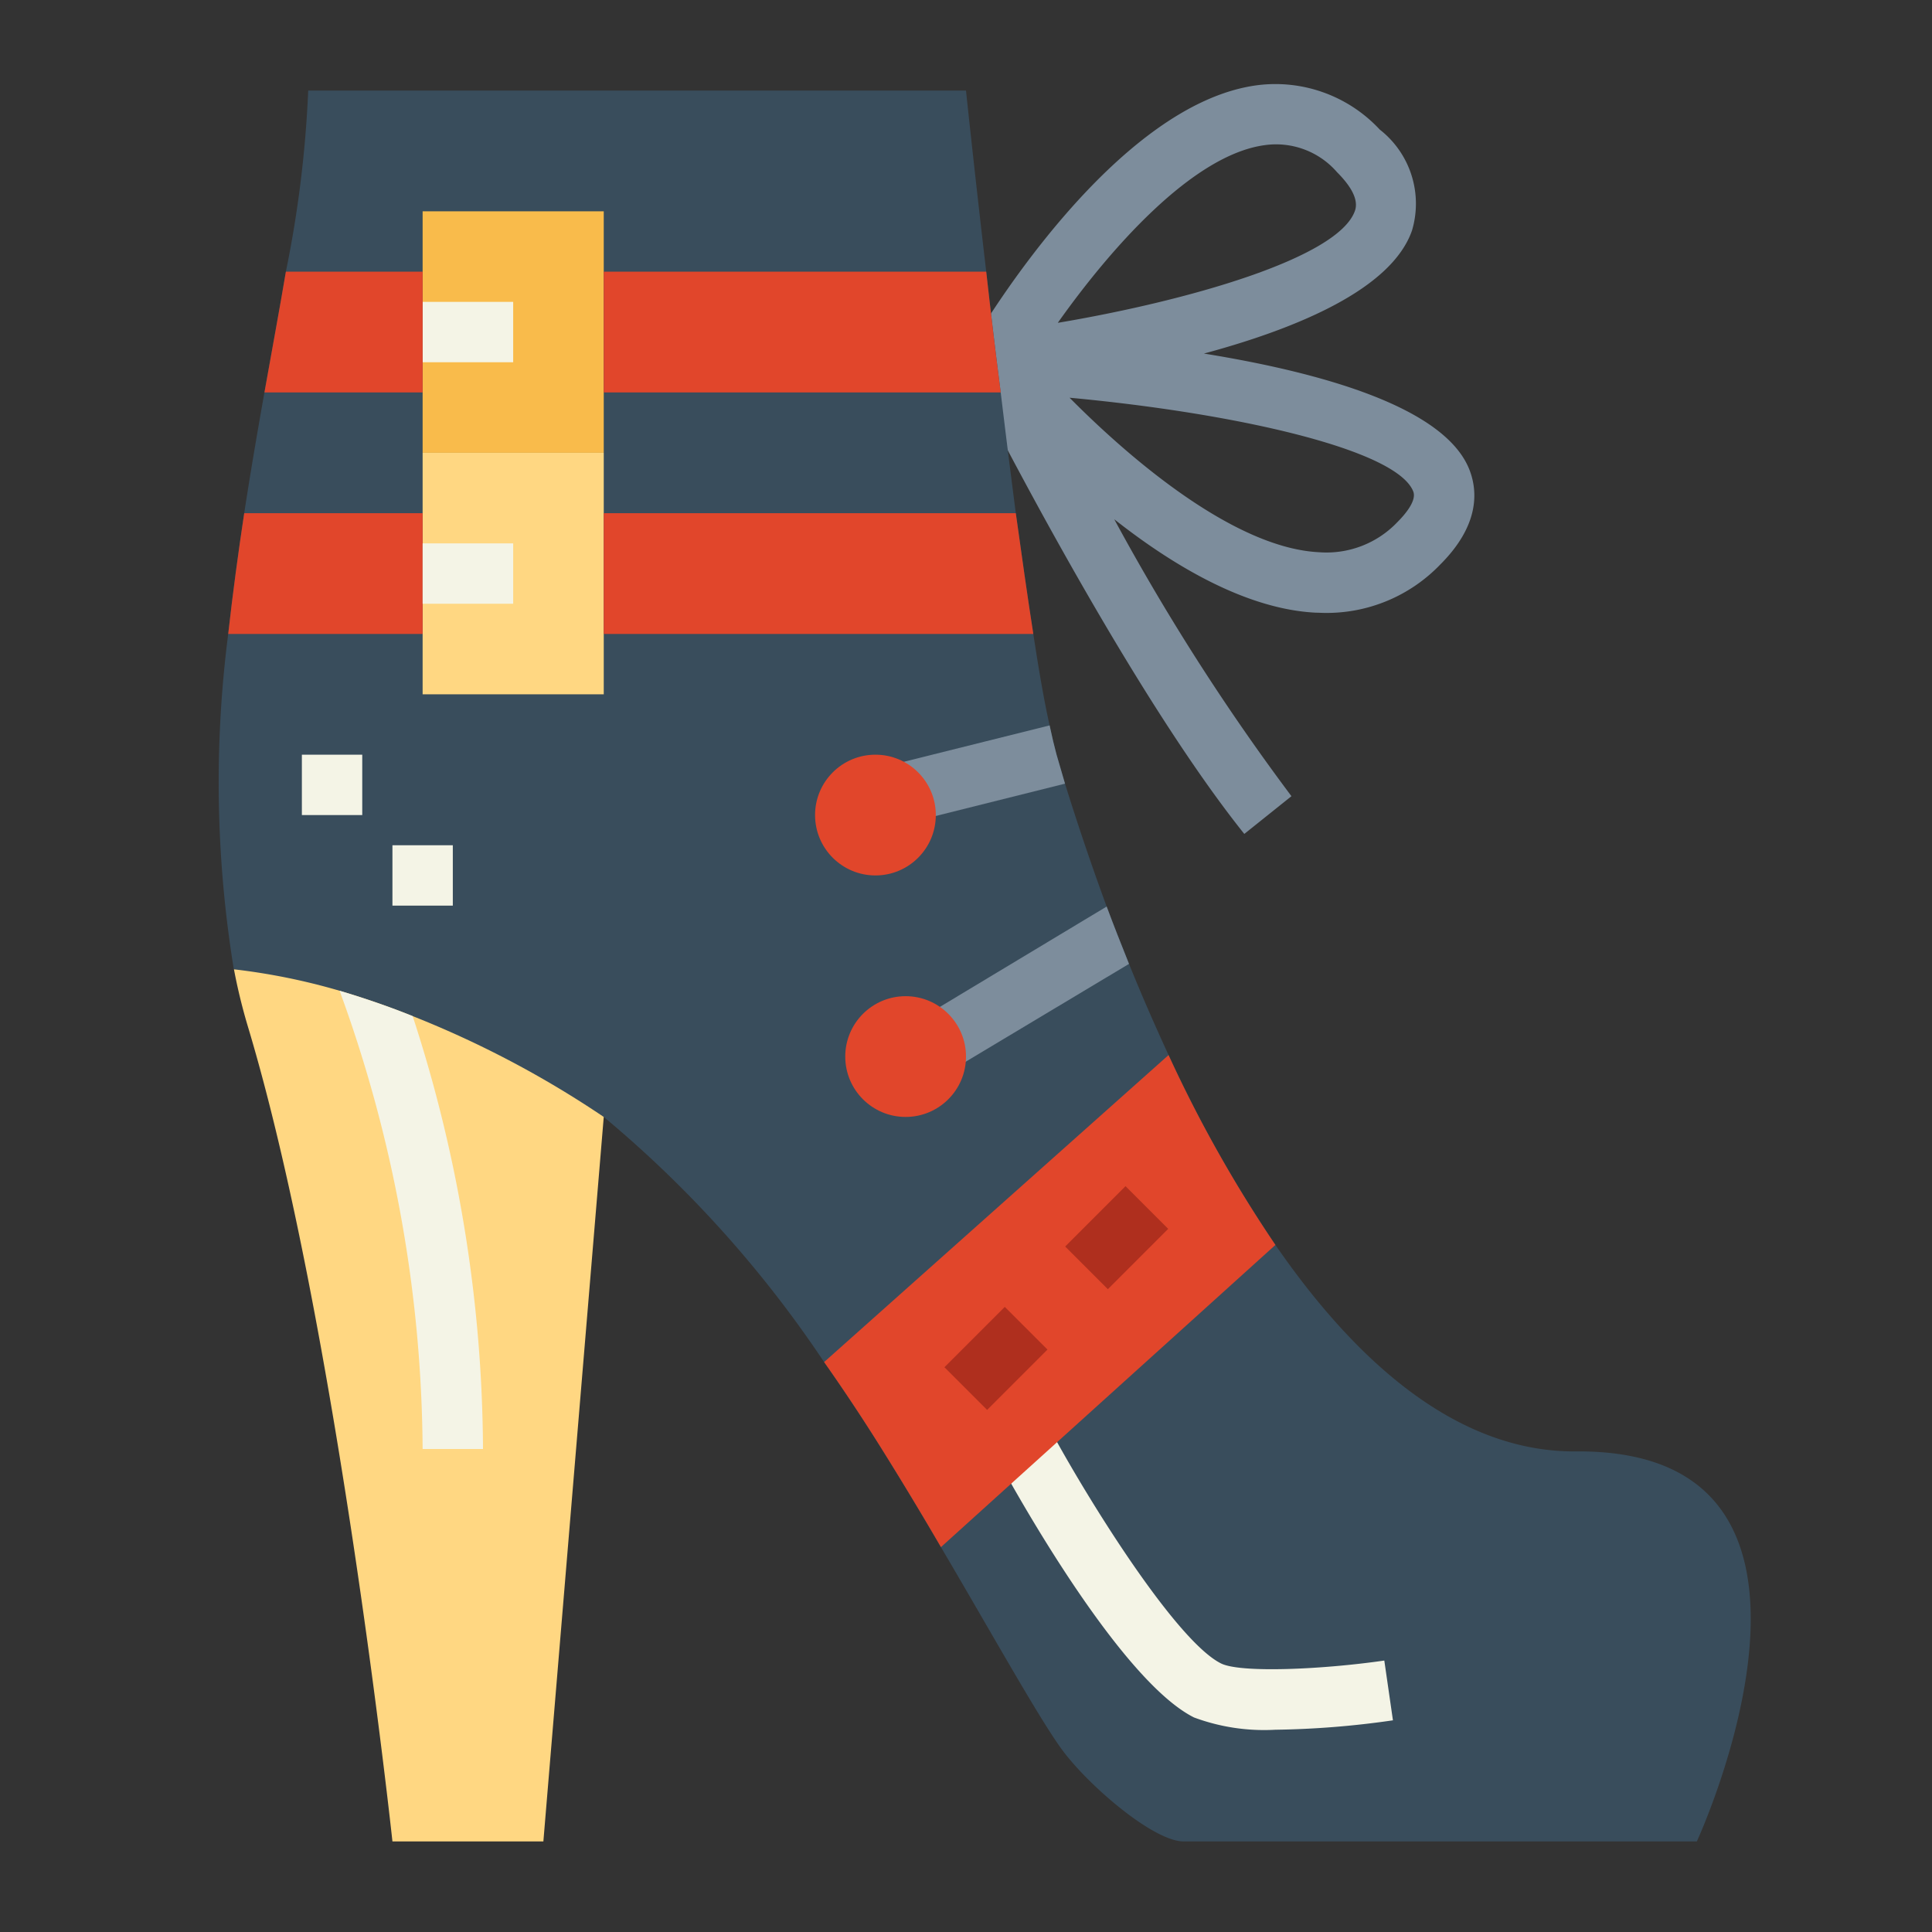 <svg height="512" viewBox="0 0 64 64" width="512" xmlns="http://www.w3.org/2000/svg"><rect x="0" y="0" width="64" height="64" fill="#333333" stroke="none"/><path d="m48.682 15.574c-.8-2.081-4.885-3.229-8.8-3.862 3.118-.841 6.218-2.142 6.892-4.075a3.113 3.113 0 0 0 -1.067-3.344 4.719 4.719 0 0 0 -4.05-1.471c-4.689.607-9.04 7.85-9.521 8.674a1.8 1.8 0 0 0 -.031.951c.207.412 5.094 10.153 9.114 15.178l1.562-1.25a74.228 74.228 0 0 1 -5.87-9.174c2 1.576 4.4 2.981 6.678 3.095.1 0 .207.008.308.008a5.216 5.216 0 0 0 3.81-1.6c1.3-1.297 1.248-2.418.975-3.13zm-6.769-10.768a2.674 2.674 0 0 1 2.38.9c.509.51.708.938.592 1.274-.547 1.577-5.6 3-9.844 3.714 1.678-2.371 4.442-5.574 6.872-5.888zm4.38 12.487a3.241 3.241 0 0 1 -2.6 1c-2.73-.135-6.108-2.944-8.262-5.118 5.46.506 10.849 1.709 11.387 3.111.113.307-.281.763-.525 1.007z" fill="#7d8d9c"/><path d="m7.746 32.111a38.489 38.489 0 0 1 -.186-11.111c.15-1.34.33-2.68.53-4 .21-1.37.44-2.71.67-4 .25-1.41.5-2.75.71-4a37.875 37.875 0 0 0 .74-6h21.79s.27 2.58.67 6c.14 1.25.3 2.61.48 4 .16 1.33.33 2.69.5 4 .2 1.43.39 2.79.58 4 .18 1.19.36 2.23.54 3.03.08.38.16.71.23.97.09.3.18.62.28.96.37 1.19.83 2.58 1.38 4.07.23.62.48 1.25.74 1.9.4.99.84 2 1.31 3.02a43.861 43.861 0 0 0 3.54 6.29c2.71 3.93 6.06 6.87 9.96 6.84 10-.08 4 12.92 4 12.92h-17c-.98 0-3.09-1.79-4-3-.76-1.02-2.32-3.83-4.04-6.75-.64-1.1-1.31-2.21-1.96-3.25s-1.29-2-1.91-2.88a37.989 37.989 0 0 0 -7.3-8.12z" fill="#394d5c"/><path d="m14 7h6v8h-6z" fill="#f9bb4b"/><path d="m33.15 13h-13.15v-4h12.67c.14 1.25.3 2.61.48 4z" fill="#e1462b"/><path d="m14 10h3v2h-3z" fill="#f4f4e6"/><path d="m14 15h6v8h-6z" fill="#ffd782"/><g fill="#e1462b"><path d="m34.23 21h-14.23v-4h13.65c.2 1.43.39 2.79.58 4z"/><path d="m14 9v4h-5.24c.25-1.41.5-2.75.71-4z"/><path d="m14 17v4h-6.44c.15-1.34.33-2.68.53-4z"/></g><path d="m14 18h3v2h-3z" fill="#f4f4e6"/><path d="m20 37-2 24h-5s-1.85-17.23-4.79-27a18.625 18.625 0 0 1 -.46-1.89 21.071 21.071 0 0 1 3.5.71c.84.25 1.65.53 2.42.84a33.1 33.1 0 0 1 6.33 3.34z" fill="#ffd782"/><path d="m16 48h-2a44.92 44.92 0 0 0 -2.75-15.18c.84.25 1.65.53 2.42.84a46.791 46.791 0 0 1 2.33 14.34z" fill="#f4f4e6"/><path d="m42.246 57.3a6.667 6.667 0 0 1 -2.693-.407c-2.395-1.2-5.777-7.22-6.43-8.416l1.754-.958c1.4 2.554 4.146 6.873 5.57 7.584.636.32 3.312.207 5.41-.095l.286 1.98a29.706 29.706 0 0 1 -3.897.312z" fill="#f4f4e6"/><path d="m35.28 25.96-4.84 1.21-.84-1.85 5.17-1.29c.08.38.16.71.23.97.09.3.18.62.28.96z" fill="#7d8d9c"/><path d="m37.4 31.93-5.76 3.45-.78-1.86 5.8-3.49c.23.62.48 1.25.74 1.9z" fill="#7d8d9c"/><path d="m10 25h2v2h-2z" fill="#f4f4e6"/><path d="m13 28h2v2h-2z" fill="#f4f4e6"/><circle cx="29" cy="27" fill="#e1462b" r="2"/><circle cx="30" cy="35" fill="#e1462b" r="2"/><path d="m42.25 41.24-11.08 10.01c-.64-1.1-1.31-2.21-1.96-3.25s-1.29-2-1.91-2.88l11.41-10.17a43.861 43.861 0 0 0 3.54 6.29z" fill="#e1462b"/><path d="m35.586 40h2.828v2h-2.828z" fill="#af2f1e" transform="matrix(.707 -.707 .707 .707 -18.154 38.172)"/><path d="m31.586 44h2.828v2h-2.828z" fill="#af2f1e" transform="matrix(.707 -.707 .707 .707 -22.154 36.515)"/></svg>